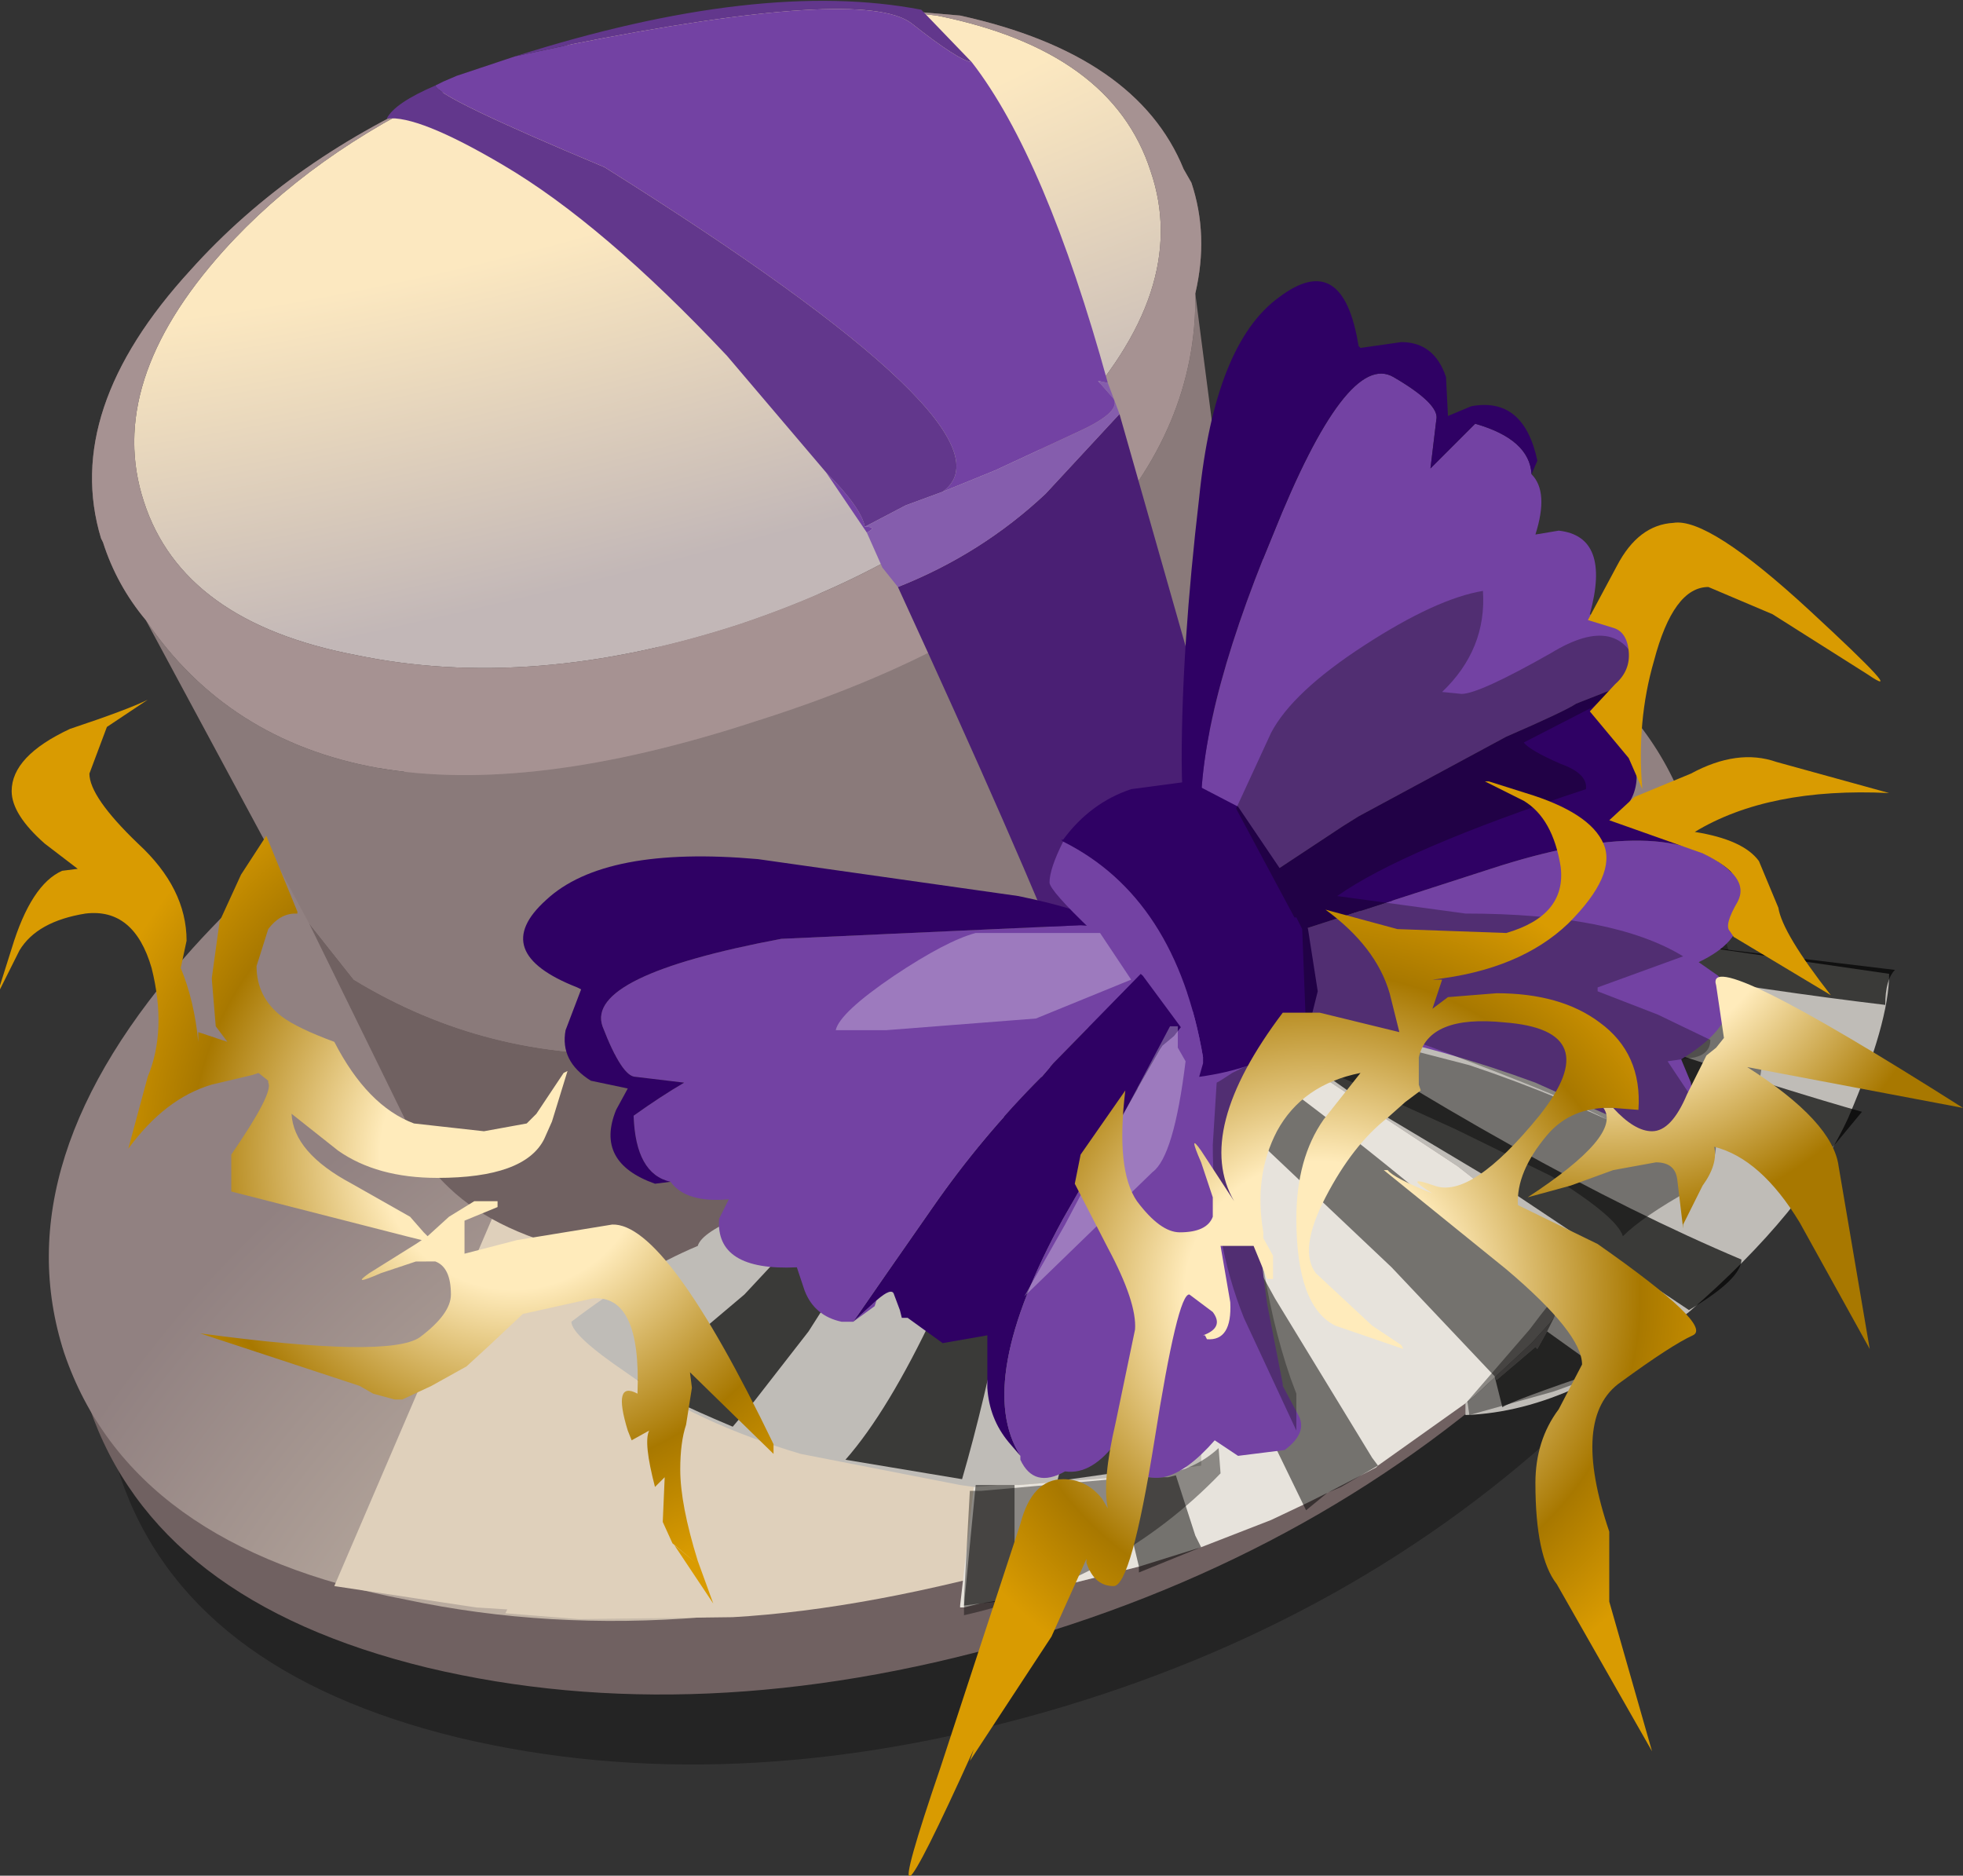 <svg xmlns="http://www.w3.org/2000/svg" xmlns:ffdec="https://www.free-decompiler.com/flash" xmlns:xlink="http://www.w3.org/1999/xlink" ffdec:objectType="frame" width="50.5" height="48.25"><rect width="100%" height="100%" fill="#333333" stroke="none"/><use ffdec:characterId="1" xlink:href="#a" width="50.5" height="48.25"/><defs><radialGradient id="b" cx="0" cy="0" r="819.2" gradientTransform="translate(16.2 26.4)scale(.039)" gradientUnits="userSpaceOnUse" spreadMethod="pad"><stop offset=".388" stop-color="#ded2bb"/><stop offset="1" stop-color="#918181"/></radialGradient><radialGradient id="c" cx="0" cy="0" r="819.2" gradientTransform="matrix(.065 -.016 .004 .017 -1.2 -26.8)" gradientUnits="userSpaceOnUse" spreadMethod="pad"><stop offset=".388" stop-color="#fce8c0"/><stop offset="1" stop-color="#c2b7b7"/></radialGradient><radialGradient id="d" cx="0" cy="0" r="819.2" gradientTransform="translate(21.2 5.3)scale(.019)" gradientUnits="userSpaceOnUse" spreadMethod="pad"><stop offset=".22" stop-color="#ffebbb"/><stop offset=".533" stop-color="#a87800"/><stop offset=".718" stop-color="#d99b01"/></radialGradient><radialGradient id="e" cx="0" cy="0" r="819.2" gradientTransform="matrix(0 -.019 .019 0 .5 1.75)" gradientUnits="userSpaceOnUse" spreadMethod="pad"><stop offset=".22" stop-color="#ffebbb"/><stop offset=".533" stop-color="#a87800"/><stop offset=".718" stop-color="#d99b01"/></radialGradient><radialGradient id="f" cx="0" cy="0" r="819.2" gradientTransform="matrix(0 -.019 .019 0 28.5 -5.6)" gradientUnits="userSpaceOnUse" spreadMethod="pad"><stop offset=".314" stop-color="#ffebbb"/><stop offset=".588" stop-color="#a87800"/></radialGradient><g id="a" fill-rule="evenodd"><path fill-opacity=".298" d="M39.3 18.65q4 1.2 5.4 6.6 1.5 5.8-4.15 11.15t-13.7 7.65q-8.1 2.3-15.05.65-7-1.7-8.7-6.7-1.5-4.7 2.75-9.8l2.2 1.3q3.1 1.8 6.9 1.8 10.5 0 19.15-7.2 3.2-2.65 5.2-5.45"/><path fill="#706161" d="M24.7.4q4.55 1 5.75 3.95l.2.35q.45 1.35.1 2.85.05 3.45-2.65 6.3-1.1 1.1-2.6 2.05l.9-.1 5-.25 6.5 1.15q4.5.95 6 6.75T39.75 34.6t-13.7 7.65q-8.1 2.3-15.05.65-7-1.7-8.7-6.7-1.6-5 3.3-10.45 3.1-3.4 7.75-5.85l-3.65-.15q-3.85-.7-5.95-3.8-.75-.9-1.1-2l-.05-.1q-1-3.3 2.3-6.9 2.6-2.9 6.65-4.65Q8 3.95 5.75 6.45 2.7 9.85 3.7 12.9q1 3.1 5.45 3.95 4.55.95 9.9-.8 5.35-1.8 8.45-5.25 3.15-3.35 2.1-6.4-1-3.1-5.5-4L22.35.2z"/><path fill="url(#b)" d="m13.05-13.6 5-.25 3.75.5q7.3 1.4 8.95 6.4T27.3 3.4q-5 5.6-13.6 8.45-8.65 2.85-15.95 1.3-7.1-1.35-8.8-6.35-1.6-4.95 3.3-10.4 3.65-4.05 9.4-6.7l3.9-1.6.35-.05q3.65-1.3 7.15-1.65" transform="translate(12.7 28)"/><path fill="#dfd0bb" d="m30.4 27.6.05-.05 5.4 7.55q-4.45 3.7-8.95 5-4.55 1.3-8.05 1.5l-3.95.05-1.9-.15.05-.1-.8-.05-3.65-.55 4.25-9.9h.35l1.9.2 2 .2 5.4-.9 4-1.1 3.5-2.4z"/><path fill="url(#c)" d="m9.65-27.8 1.75.2q4.5.9 5.5 4 1.05 3.05-2.1 6.4-3.1 3.45-8.45 5.25-5.35 1.75-9.9.8Q-8-12-9-15.1q-1-3.05 2.05-6.45 2.25-2.5 5.8-4.15l2.45-.95.2-.05q2.25-.8 4.45-1.05z" transform="translate(12.7 28)"/><path fill="#706161" d="M7.95 23.75 9.1 25.2q3.45 2.1 7.55 1.9 4.05-.25 8.95-2.95t6.3-7.75l1.05 6.15-.05.2q0 2.1-2 4.3-2.55 2.9-7.25 4.45-4.6 1.5-8.45.75-2.4-.5-3.65-1.7-.8-.75-1.15-1.8z"/><path fill="#8a7a7a" d="M3.75 15.95q2.1 3.1 5.95 3.8 3.95.7 9.75-1.2 5.85-1.85 8.65-4.7 2.7-2.85 2.65-6.3l1.15 8.85q-1.4 5.05-6.3 7.75t-8.95 2.95q-4.1.2-7.55-1.9l-1.15-1.45z"/><path fill="#a69292" d="M11.55 2.3Q8 3.95 5.75 6.45 2.7 9.85 3.7 12.9q1 3.1 5.45 3.95 4.55.95 9.9-.8 5.35-1.8 8.45-5.25 3.15-3.35 2.1-6.4-1-3.1-5.5-4L22.35.2l2.35.2q4.55 1 5.75 3.95l.2.35q.45 1.35.1 2.85.05 3.45-2.65 6.3-2.8 2.85-8.65 4.7-5.8 1.9-9.75 1.2-3.85-.7-5.95-3.8-.75-.9-1.1-2l-.05-.1q-1-3.3 2.3-6.9 2.6-2.9 6.65-4.65"/><path fill="#74511f" d="m31.5 26.55.15-.2-.1.2z"/><path fill="#4a1f74" d="M23.1 15.1q2.15-.85 3.8-2.4l1.9-2.05 2.15 7.55q1.25 4.65 1.45 5l.3.4-.5 1.65-.55 1.1-.15.2-.15.2-2.85 3.05-.2-.65q-.1-.35.2-.35.9 0-5.4-13.7"/><path fill="#7342a3" d="m13.25 1.45 1.4-.3q7.55-1.5 8.8-.55 1.2.95 1.55 1 1.9 2.45 3.5 8.25l-.25-.05.35.4q.35.35-.85.9l-2.15 1-1.35.55q2.15-1.55-8.7-8.35-4.3-1.8-4.35-2.1l.2-.1.35-.15zm9 12.1q.35 0 .05.15l-1.05-1.55q.9.9 1 1.4"/><path fill="#62378c" d="M25 1.6q-.35-.05-1.55-1-1.25-.95-8.8.55l-1.4.3q6.3-2 10.45-1.2zm-13.8.6q.05.3 4.35 2.1 10.85 6.8 8.7 8.35l-.95.35-1.05.55q-.1-.5-1-1.4l-2.55-3q-3.2-3.4-5.75-4.9-2.2-1.3-3-1.2.2-.4 1.25-.85"/><path fill="#855dad" d="m24.25 12.65 1.35-.55 2.15-1q1.2-.55.85-.9l-.35-.4.25.05.3.8-1.9 2.05q-1.65 1.55-3.8 2.4l-.4-.5-.4-.9q.3-.15-.05-.15L23.3 13z"/><path fill="#e7e3dc" d="M25.05 38.25h.05l.55-.05h.55l2.55-.2 1.45-.2.3-.05.4-.05v-2.5q-.65-2.5-.75-4.5v-.05l-.05-.45v-1.65l.1-.85V27l.3-.1.8-.25.3-.05.55-.1h.05l5.3 3.5 3.45 2.7-.85 1.05-.2.25-.5.55-1.45 1.35-.25.2-2.25 1.6-.05.05-1.25.65-.5.25-.95.45-1.8.7-1.6.5-3 .75-.2.05-.9.15-.4.1h-.1v-.05z"/><path fill="#bfbcb7" d="M30.2 27v.7l-.1.85v1.65l.05.45v.05q.1 2 .75 4.5v2.5l-.4.05-.3.05-1.45.2-2.55.2h-.55l-.55.05h-.05l-.35-.05-4.1-.8q-2.7-.8-4.5-2.1-1.4-.95-1.4-1.3 1.7-1.3 3.25-1.95.1-.35 1.2-.8l2.45-1.75q.7-.75 1.9-1.45l6.7-1.15zm7.5 9.1.25-.2 1.45-1.35.5-.55.2-.25.85-1.05L37.5 30l-5.3-3.5h-.05l-.2-.1-.85-.65 2.75-1.5.75-.7q.45-.4.9-.4l13.1 1.9q0 1.25-1.05 3.7-1.1 2.4-4.1 5l-1.85 1.4-.95.5q-1.5.7-2.95.75z"/><path fill-opacity=".498" d="m38.45 35.4-.05-.05-2.6-2.75-5.55-5.25-.05-.55.8-.05.3-.05.1.05q3.3 2.3 7.05 5.55L40 33.65v.2l-.05.1-.15.3-.25.45-.05-.05-1 .85zm-3 2.3-.95.55-.35.15-.55.45-3.45-7.1-.15-.35v-1.1l-.05-.1.05-.5.15-1.1 2.65 4.8 2.5 4.1zm-9.35.5v2.95l-.9.1-.4.05.3-3.1h1M30 38h.05l.2-.05.5 1.55.15.3-1.6.65v-.15l-.55-2.3z"/><path fill-opacity=".694" d="M26.8 27.7q-.9 6.4-2.05 10.35l-3-.5q1.1-1.25 2.3-3.8 1.6-3.25 1.9-5.8v-.1l.45-.1zm5.2-2.45q7.35 4.85 12.8 7.15 0 .5-1.35 1.3l-4.65-3.1-3.35-2-1.85-1.3-2.55-1.65zm-2.7 1.8-.05.45q.25 6.85.75 10.25l-1.4.15-1.4.2.05-.2.05-.15q1.3-3.6 1.1-10.4zm9.15 8.35.05.1 1-.85.05.05.25-.45 1.4 1q-2.35.8-2.55.95zM34 24.3l.3-.15q10.05 3.45 13.6 4.45l-1.2 1.45-13.35-5.4q.2-.1.65-.35m.85-.75.55-.45 5.1.75 4.1.6 4.15.5q-.25.25-.25.9-5.85-.7-13.65-2.3m-10.1 4.5-3.95 6.2-1.4 1.8-.55.65q-1.9-.8-2.45-1.2l.25-.15.1-.05.15-.1 2.25-1.9 4.9-5.25z"/><path fill-opacity=".4" d="M45.15 26.35q.3.3.15 1.25t-.85.95l-.5-.05v.1l.2.75q0 .85-.65 1.25-1.25.7-1.75 1.2-.15-.5-1.85-1.55l-2.45-1.2-4.4-2-.2-.15.7-.6 4.25 1.1q2.4.8 4.8 2l.55-.55.35-.65-.15-.45-.35-.55.05-.05q.3.05 1.2-.85zm-5.8 7.85q1.05-1.4 1.45-1.65l2 1.7q-.8.85-2.85 1.55l-2.15.6-.05-.35zm-8 3.05.05.65q-2.65 2.75-6.6 3.65v-.45l.15-2.75h.3l4.5-.4q.95-.1 1.6-.7"/><path fill="#7342a3" d="M39.4 12.2q.45.45.1 1.55l.6-.1q1.35.15.8 2.15l.6.3q.6.35.55 1.1 0 .75-.55.8h-.1v-.05l.55-.4-1.4.55q-.3.2-1.8.85L34.95 21l-.4.25-2.8 1.85-.1.05.15.15q-.7.4-.85.2-.25-.3-.25-1.05l.05-.3.15-.85q-.15-2.75 1.85-7.55 1.9-4.75 3.1-4.05t1.1 1.1l-.15 1.25 1.15-1.15q1.4.4 1.45 1.3m5.15 10.25h.1q.65.45.1 1.1 0 .7-1.05 1.2l.5.35q.85 1.05-.95 2.15l.25.6q.1.65-.4 1.15-.55.55-.95.2l-.65-.55-.1.05-1.9-.85q-2.3-.85-4.6-1.3L32.2 26l.05 2.75q0 2.35.35 4.8l.4 2.05v.05l.4.75q.25.45-.35.9l-1.2.15-.6-.4q-1.4 1.6-2.3.55l-.2-.55q-.65.9-1.35.8-.8.45-1.15-.3v-.1q-1.2-1.9 1.1-6.1l2.55-4.45.3-.25.35-.45.4-.55.1-.1.95-.8.1-.1.6-.25.55-.25.3-.25 4.8-1.55q4.6-1.5 6.2.1m-22 11-.05.15-.55.4h-.3q-.7-.15-.95-.8l-.2-.6q-2.1.1-2-1.25l.25-.5q-1.1.1-1.5-.45-.9-.2-.95-1.7.7-.5 1.3-.85l-1.25-.15q-.35 0-.85-1.3-.45-1.3 4.6-2.25l7.7-.35.9.05h.3l1 .45-.35.8-.15-.15-.1.05-2.3 2.35-.3.35q-1.55 1.55-2.8 3.35l-1.15 1.65-.9 1.3z"/><path fill="#2f0164" d="M30.75 22.15q-.35-.85-.35-2.6 0-2.9.45-6.75.4-3.95 2.05-5.15 1.65-1.25 2.05 1.25l.05.05 1.05-.15q.85 0 1.15.9l.05 1 .6-.25q1.35-.25 1.7 1.4l-.15.35q-.05-.9-1.45-1.3l-1.15 1.15.15-1.25q.1-.4-1.1-1.1t-3.1 4.05q-2 4.8-1.85 7.55zM41.4 18q-.4.3-.2.4l.3.2.2.1v.1l.4 1.05q.05.65-.45 1.1l1.4.25q.75.2 1.25.8l.25.45q-1.6-1.6-6.2-.1l-4.8 1.55-.3.25-.55.25-.6.25-.1.1.15-1.15-.05-.15-.1.05-.15-.15-.05-.05-.15-.15.1-.05 2.8-1.85.4-.25 3.8-2.05q1.5-.65 1.8-.85l1.4-.55-.55.4zM26.25 37.45l-.3-.35q-.5-.6-.55-1.4v-1.35l-1.15.2-.9-.65h-.15l-.05-.2-.15-.4q-.05-.2-.45.15l-.6.55.9-1.3L24 31.05q1.25-1.8 2.8-3.35l.3-.35L29.4 25l.1-.05.15.15.05.05h-.05l.15.15-.05.05.05.15 1.25.05-.1.1-.4.55-.35.45-.3.25-2.55 4.45q-2.3 4.2-1.1 6.1m-9-7.05-.4.05q-1.55-.55-1-1.9l.3-.55-.95-.2q-.8-.5-.65-1.3l.4-1.05-.1-.05q-2.3-.9-.8-2.25 1.5-1.4 5.45-1.05l6.7.95q1.7.35 2.5.8l-.9-.05-7.7.35q-5.05.95-4.6 2.25.5 1.3.85 1.3l1.25.15q-.6.35-1.3.85.05 1.5.95 1.7"/><path fill="#2f0164" d="m27.35 21.65-.05-.05h.05q.7-.95 1.75-1.3l1.5-.2 1.25.65 1.15 1.7.5 1.05.1.25.05.15.25 1.6-.25 1-.1.1-.45.3q-.8.6-2.25.8l.1-.35v-.15q-.7-4.1-3.6-5.55"/><path fill="#7342a3" d="m30.95 27.2-.7-.95-.85-1.15-1.3-1.15Q27 22.9 27 22.7q0-.35.35-1.05 2.9 1.45 3.6 5.55"/><path fill-opacity=".298" d="M32.7 18.85q.55-1.05 2.4-2.25t3.05-1.4q.1 1.5-1.05 2.6l.5.05q.45 0 2.3-1.05 1.8-1.1 2.3.5l-1.25.9-1.75.9q.15.2.95.55.7.25.65.65-4.7 1.55-6.4 2.75l3.3.45q3.8 0 5.6 1.1l-2.2.8v.1l1.55.6 1.35.65q0 .35-.4.45l-.7.1.5.75q.25.35-.25.9l-.75.5-.75-.45q-.45-.4-4-1.75-3.55-1.4-4-.75h-.05l-.1-2.6-.15-.3h-.05l-1.5-2.8zm-1 8.75.6-.3q-.3 2.2.15 4.95.25 1.75.75 3.2l.15.4v.95L32 33.9q-.8-2-.8-4.45l.1-1.6q.1-.05.4-.25"/><path fill="#fff" fill-opacity=".298" d="M22.8 26.5h-1.3q.1-.45 1.5-1.4 1.35-.9 2.1-1.1h3.2l.8 1.2-2.45 1zm7.7.8q-.3 2.45-.85 2.85l-3.3 3.2 1.05-1.85 2.7-5.1h.2v.55z"/><path fill="url(#d)" d="M28.55.5q-.9.05-1.45.7-.8.95-.75 1.8l2.05 1q3 2.1 2.45 2.35T29 7.55q-1.3.9-.3 3.85v1.8l1.1 3.85-2.45-4.3q-.55-.7-.55-2.6 0-1.1.6-1.9L28 7.1q0-.8-1.95-2.45L22.9 2.1h.1q.15.2 1.15.6-.8-.5.05-.2.95.35 2.7-1.8 1.75-2.2-.9-2.4-1.95-.2-2.2.9v.7l.05.15-.4.3-.45.4q-.9.7-1.6 2.05t-.25 1.95L22.6 6.1l.75.5.05.1-1.75-.6q-1-.5-1-2.75 0-1.55.7-2.55l.95-1.2q-1.5.3-2.15 1.5-.6 1.15-.35 2.6v.15l.25.45v.6h-.15l-.35-.85h-.85l.25 1.45q.05 1-.6.95l-.05-.1h-.05q.55-.2.25-.6l-.6-.45q-.3-.05-.9 3.75-.6 3.75-1.05 3.75-.5 0-.7-.6v-.1l-.9 2-2.1 3.2.1-.3q-2.85 6.3-.85.45l2.05-6.25q.3-1.15 1.1-1.15.6 0 1 .5l.15.25q-.15-.7.2-2.2l.5-2.4q.05-.7-.7-2.1l-.85-1.65.15-.75L16.25.05q-.25 2.05.3 2.85.6.8 1.1.8.7 0 .85-.4v-.5l-.3-.9q-.35-.8 0-.3l.85 1.3Q18 1.1 20.3-1.95h.95l2.05.5-.25-1q-.35-1.2-1.65-2.15l1.85.5 2.8.1q1.55-.45 1.4-1.7-.2-1.25-.95-1.7l-1-.5h.1l.95.3q1.65.5 2 1.3t-.9 2.05q-1.25 1.2-3.5 1.45h.25l-.2.6-.05.15.4-.3 1.25-.1q1.65 0 2.65.75 1.1.8 1 2.25L28.8.5z" transform="translate(12.7 28)"/><path fill="url(#e)" d="m1.6-.1.2-.3.1-.05-.4 1.3-.2.45q-.5 1-2.75 1Q-3 2.3-4 1.6L-5.2.65q.05 1 1.55 1.8l1.5.85.35.4.1.1.55-.5.65-.4h.6v.15l-.85.35v.85L.6 3.9l2.45-.4q1.4-.05 4.15 5.65v.25L5.05 7.3l.05.4-.15.95Q4.8 9.1 4.8 9.8q0 .9.45 2.35l.4 1.1-1-1.5.55.45-.6-.5-.25-.55L4.4 10l-.25.25Q3.85 9.1 4 8.8l-.45.25-.1-.25q-.4-1.3.25-.95.1-2.55-1.15-2.45l-1.8.4-.85.8-.6.55-.9.5-.75.35h-.2l-.55-.15-.35-.2-4.1-1.35q4.85.65 5.65.1.8-.6.8-1.1 0-.7-.4-.85H-2l-.9.3q-.8.35-.3 0L-2 4l.15-.1-.4-.1-4.5-1.15V1.7q1.1-1.6.95-1.85V-.2l-.25-.2-.15.05-1.05.25q-1.2.35-2.15 1.65l.5-1.85q.5-1.2.1-2.8-.45-1.55-1.7-1.4-1.25.2-1.7.95l-.5 1v-.1l.3-.95q.5-1.65 1.3-2l.4-.05-.85-.65q-.85-.75-.85-1.35 0-.9 1.5-1.6 1.5-.5 2-.75l-1.05.7-.45 1.2q0 .6 1.25 1.8Q-7.9-5.15-7.9-3.8l-.15.7q.35.85.45 1.9v-.25l.6.2.15.05-.3-.4-.1-1.2v-.05l.2-1.45.55-1.2.65-1 .8 1.95v.05h-.05q-.4 0-.7.4l-.3.95q0 .8.65 1.3.4.3 1.35.65Q-3.25.45-2.05.9l1.8.2L.85.9 1.1.65l.2-.3zm28.75-14.45q.9-.15 3.5 2.25t1.5 1.65L32.9-12.2l-1.65-.7q-.9 0-1.4 1.9-.45 1.55-.3 3.3l-.35-.8-1-1.2.65-.7q.4-.35.35-.85t-.4-.6l-.65-.2.75-1.4q.55-1.05 1.45-1.1m-1 7.05 1.45-.6q1.2-.65 2.2-.3l2.9.8q-3.1-.15-5 1 1.25.2 1.65.75l.5 1.2q.1.65 1.35 2.25l-2.5-1.5-.1-.15q-.15-.15.2-.75.35-.65-.9-1.25l-2.4-.85z" transform="translate(12.7 28)"/><path fill="url(#f)" d="M28.55.5h.25q.55.6 1 .6.5 0 .9-.95l.5-1 .25-.2.2-.25-.2-1.35Q31.1-3.75 37.8.5L32.25-.55Q34.45.85 34.6 2l.8 4.7-1.8-3.25q-1-1.65-2.2-1.95.1.45-.3 1l-.5 1v.1l-.15-1.25q-.05-.45-.55-.45l-1.1.2-1.1.4-1.1.3q2.45-1.6 1.95-2.3" transform="translate(12.7 28)"/></g></defs></svg>